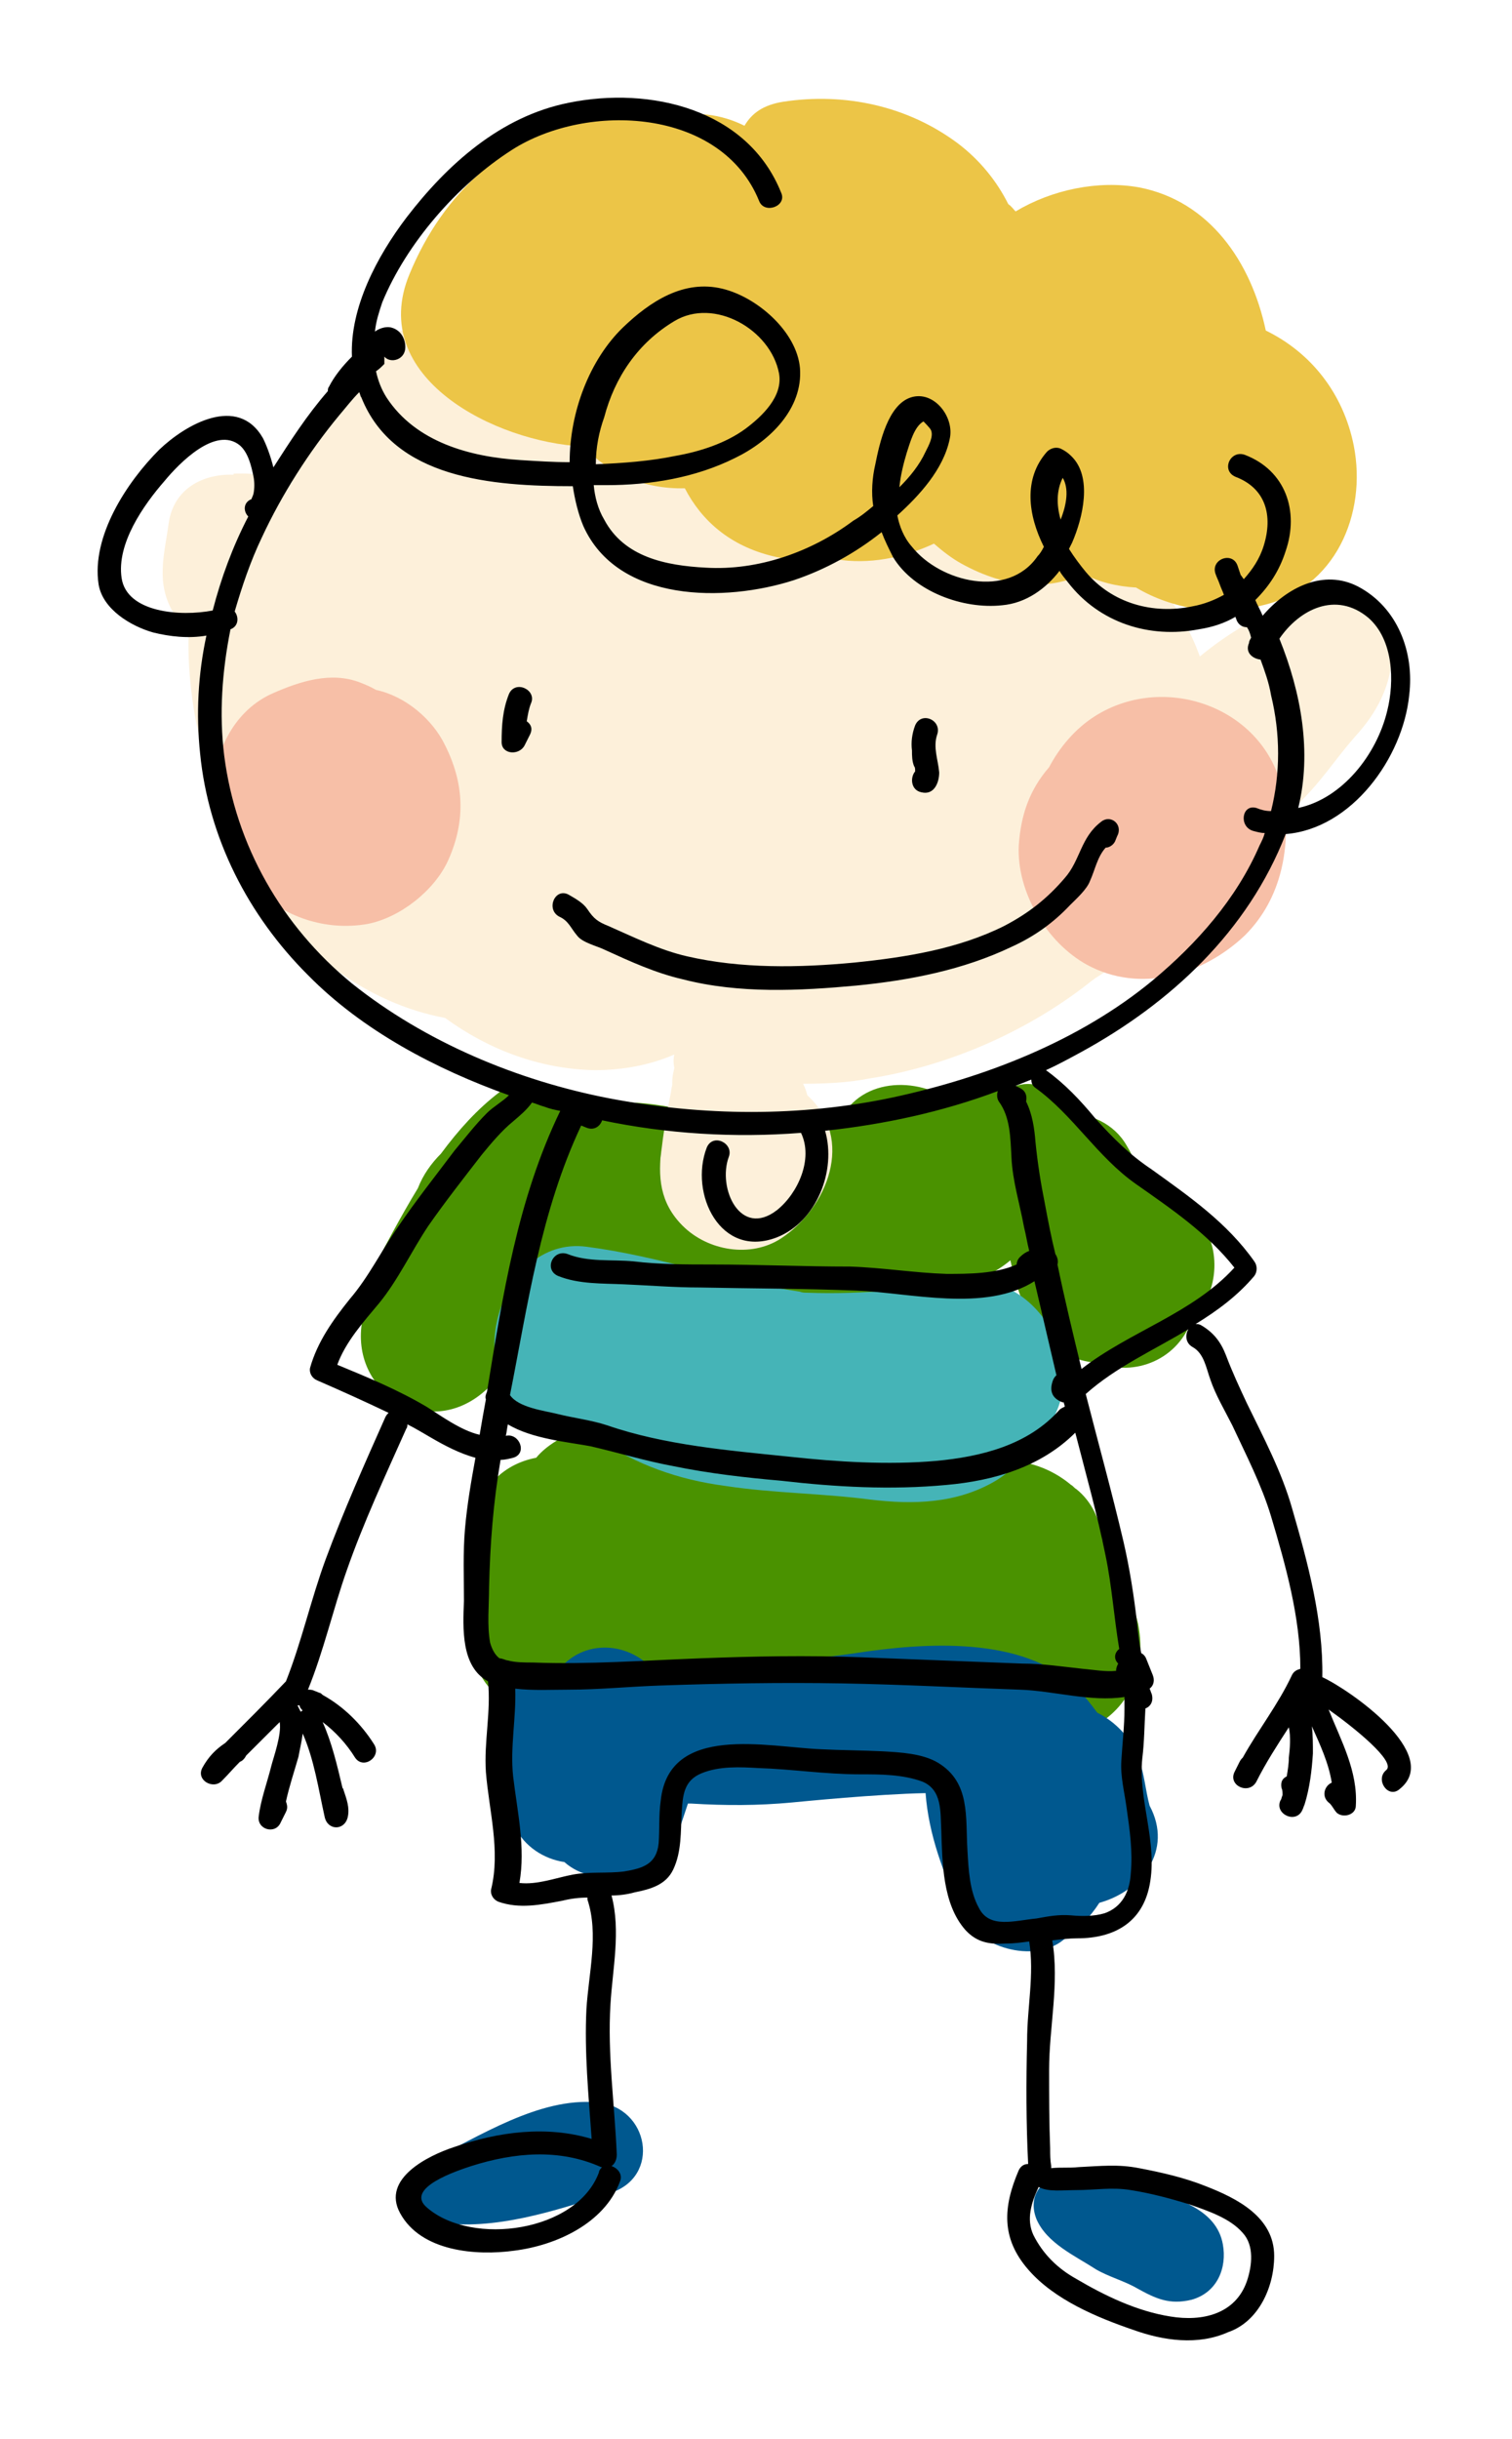<?xml version="1.0" encoding="UTF-8"?> <svg xmlns="http://www.w3.org/2000/svg" width="62" height="100" viewBox="0 0 62 100" fill="none"><g filter="url(#filter0_d)"><path d="M45.208 59.149C45.122 58.335 44.779 57.564 44.135 57.05C44.049 57.007 44.006 56.921 43.92 56.879C42.289 55.508 39.971 55.594 38.555 56.836C38.426 56.836 38.34 56.879 38.211 56.879C34.906 55.765 30.957 56.022 27.523 56.065C26.579 54.608 24.261 54.137 22.801 55.08C22.458 55.294 22.2 55.508 21.986 55.765C20.612 56.022 19.41 57.093 19.453 59.02C19.453 60.348 19.324 61.676 19.324 63.003C19.324 66.344 22.93 66.944 24.776 65.316C25.42 65.487 26.106 65.53 26.75 65.359C27.78 65.059 28.897 65.102 29.97 65.188C30.399 65.231 30.828 65.231 31.215 65.231C31.601 65.231 31.987 65.188 32.331 65.102C34.434 65.359 36.408 65.231 38.34 64.545C38.383 64.545 38.426 64.545 38.512 64.545C38.855 64.974 39.285 65.316 39.757 65.53C42.332 68.871 47.526 66.944 46.668 62.575C46.367 61.333 45.895 60.134 45.208 59.149Z" fill="#4A9200"></path><path d="M48.986 45.828C48.943 45.786 48.857 45.743 48.814 45.657C48.342 45.229 47.698 44.886 47.011 44.8C46.753 44.158 46.539 43.516 46.195 42.959C45.68 42.059 44.693 41.631 43.706 41.631C43.62 41.503 43.534 41.374 43.448 41.246C42.89 40.346 41.989 40.261 41.302 40.689C40.83 40.603 40.315 40.646 39.757 40.775C39.456 40.86 39.199 40.989 38.984 41.117C37.396 40.046 34.992 40.261 34.305 42.273C34.219 42.273 34.176 42.316 34.09 42.316C33.833 42.359 33.532 42.402 33.275 42.402C32.631 42.359 31.987 42.273 31.343 42.188C31.257 42.188 31.172 42.145 31.086 42.145C29.454 41.888 27.523 41.246 25.892 41.203C25.162 41.031 24.475 41.417 24.046 41.974C23.445 40.689 21.728 39.832 20.483 40.775C19.582 41.46 18.809 42.316 18.079 43.301C17.693 43.687 17.349 44.158 17.135 44.715C16.405 45.914 15.761 47.156 15.16 48.27C14.86 48.869 14.774 49.469 14.86 50.026C14.86 50.069 14.86 50.069 14.86 50.111C14.302 53.11 17.564 55.08 19.882 53.024C21.127 51.953 21.728 50.368 22.157 48.827C22.2 48.612 22.243 48.441 22.286 48.227C22.544 48.355 22.844 48.484 23.187 48.527C26.965 49.041 30.914 49.469 34.734 49.255C36.28 49.169 37.997 48.998 39.499 48.655C40.1 48.527 40.873 48.141 41.431 47.67C41.645 48.698 41.989 49.726 42.59 50.583C43.148 51.354 44.092 51.825 44.993 51.868C46.539 52.467 48.342 51.739 48.9 50.026C50.016 49.041 50.145 46.942 48.986 45.828Z" fill="#4A9200"></path><path d="M56.068 20.858C54.78 20.173 53.493 20.516 52.505 20.901C51.346 21.372 50.187 22.101 49.2 22.914C48.428 20.773 46.925 18.974 45.079 17.603C44.307 16.704 43.362 15.933 42.332 15.419C39.928 14.177 37.138 13.877 34.477 14.305C33.79 13.363 32.931 12.464 31.815 11.736C27.823 9.037 22.844 9.937 18.938 12.292C19.067 11.864 19.152 11.436 19.195 11.007C19.238 10.365 18.723 9.765 18.122 9.594C14.602 8.695 12.628 13.149 11.941 15.847C11.297 15.547 10.524 15.376 9.58 15.419V15.462C8.335 15.419 7.133 16.019 6.919 17.432C6.747 18.717 6.361 19.916 7.133 21.158C7.305 21.458 7.52 21.758 7.734 22.058C7.648 25.484 8.765 29.125 10.439 32.037C12.113 34.95 15.032 37.134 18.251 37.734C20.011 39.019 22.114 39.832 24.389 39.875C25.548 39.875 26.664 39.661 27.652 39.233C27.609 39.404 27.609 39.575 27.652 39.789C27.609 39.961 27.566 40.132 27.566 40.389C27.566 40.432 27.566 40.432 27.566 40.475C27.523 40.646 27.523 40.775 27.48 40.946C27.351 41.546 27.265 42.102 27.18 42.702C27.137 43.045 26.965 44.458 27.137 43.002C26.965 44.244 27.051 45.315 27.995 46.257C29.025 47.285 30.785 47.585 32.03 46.771C33.919 45.529 35.078 42.702 33.103 40.903C33.06 40.732 33.017 40.603 32.931 40.432C33.833 40.432 34.777 40.389 35.636 40.218C38.941 39.704 42.203 38.248 44.736 36.235C44.779 36.192 44.865 36.149 44.908 36.106C47.311 34.607 49.2 32.38 50.059 29.981C51.175 30.153 52.334 29.81 53.192 28.996C54.179 28.054 54.695 27.197 55.553 26.212C56.498 25.184 57.056 24.071 57.098 22.7C57.098 21.929 56.712 21.201 56.068 20.858Z" fill="#FDF0DA"></path><path d="M18.251 26.555C17.736 25.484 16.62 24.541 15.418 24.285C15.204 24.156 14.989 24.07 14.774 23.985C13.572 23.514 12.284 23.942 11.211 24.413C9.623 25.098 8.808 26.769 8.722 28.439C8.679 29.895 9.451 31.309 10.396 32.337C11.598 33.621 13.401 34.178 15.075 33.879C16.405 33.621 17.822 32.508 18.38 31.266C19.11 29.638 19.024 28.096 18.251 26.555Z" fill="#F7BFA7"></path><path d="M52.634 28.653C52.033 25.055 47.827 23.514 44.908 25.355C44.092 25.869 43.448 26.64 43.019 27.454C42.203 28.396 41.86 29.424 41.774 30.666C41.688 32.594 42.933 34.65 44.564 35.549C46.754 36.748 49.329 35.977 51.046 34.35C52.591 32.808 52.935 30.666 52.634 28.653Z" fill="#F7BFA7"></path><path d="M55.51 14.262C55.081 12.121 53.75 10.45 51.904 9.551C51.303 6.724 49.587 4.24 46.711 3.683C45.036 3.383 43.148 3.769 41.645 4.668C41.559 4.583 41.474 4.454 41.345 4.369C40.873 3.426 40.186 2.57 39.285 1.884C37.224 0.342 34.648 -0.214 32.116 0.171C31.3 0.3 30.828 0.642 30.528 1.156C29.583 0.685 28.467 0.514 27.351 0.856C26.493 0.685 25.505 0.685 24.518 0.856C20.827 1.413 18.165 3.897 16.792 7.238C15.032 11.478 20.311 14.134 23.917 14.305C24.99 15.419 26.407 16.061 28.081 16.018C28.768 17.346 29.927 18.374 31.687 18.802C32.588 19.017 33.49 19.059 34.305 18.931C35.593 19.145 37.009 18.888 38.297 18.288C38.641 18.588 39.027 18.888 39.413 19.102C41.345 20.173 43.062 20.173 44.435 19.53C45.079 19.873 45.809 20.044 46.582 20.087C48.084 20.987 50.059 21.287 51.776 20.815C54.738 20.13 56.068 17.089 55.51 14.262Z" fill="#ECC547"></path><path d="M43.62 52.382C43.62 50.497 41.86 48.313 39.799 48.57C37.696 48.827 35.378 49.084 33.103 48.998C33.017 48.998 32.888 48.998 32.803 48.955C29.841 48.527 27.051 47.499 24.046 47.113C20.397 46.642 18.723 52.724 22.114 54.18C22.415 54.309 22.715 54.437 23.016 54.523C23.058 54.523 23.058 54.523 23.102 54.523C23.574 54.694 24.089 54.866 24.604 55.037C26.063 56.022 27.78 56.665 29.755 56.922C31.729 57.221 33.704 57.221 35.679 57.478C37.438 57.693 39.241 57.65 40.83 56.707C41.474 56.322 41.946 55.765 42.246 55.166C43.062 54.609 43.62 53.666 43.62 52.382Z" fill="#45B4B7"></path><path d="M47.139 70.028C46.968 69.385 46.925 68.743 46.71 68.143C46.41 67.287 45.766 66.601 44.993 66.216C44.736 65.873 44.478 65.531 44.135 65.188C41.946 63.046 37.868 63.346 35.078 63.775C32.416 64.16 29.969 64.288 27.308 64.288C27.093 64.288 26.879 64.288 26.664 64.331C25.548 63.218 23.616 63.218 22.672 64.802C22.586 64.974 22.5 65.102 22.415 65.273C21.814 64.845 20.826 64.931 20.698 65.787L20.655 66.044C20.569 66.516 20.741 66.858 20.955 67.115C20.912 67.372 20.826 67.8 20.741 68.186C20.655 68.443 20.612 68.7 20.569 68.957C20.354 69.771 20.612 70.456 21.127 70.927C21.513 71.698 22.286 72.212 23.144 72.341C24.432 73.497 27.093 73.069 27.823 71.099C27.952 70.713 28.081 70.328 28.209 69.942C28.252 69.942 28.295 69.942 28.338 69.942C29.755 70.028 31.085 70.028 32.459 69.899C32.931 69.856 35.893 69.557 37.953 69.514C38.082 71.227 38.683 72.812 39.456 74.482C40.1 75.853 42.375 76.495 43.577 75.553C44.221 75.082 44.693 74.611 45.079 74.011C46.796 73.54 48.127 71.869 47.139 70.028Z" fill="#00588F"></path><path d="M24.475 82.192C22.114 81.977 19.625 83.605 17.607 84.59C16.577 85.104 16.749 86.946 17.951 87.117C20.269 87.46 22.758 86.646 24.991 85.918C27.137 85.275 26.622 82.363 24.475 82.192Z" fill="#00588F"></path><path d="M50.144 88.016C49.887 86.56 48.256 86.132 47.011 85.746C46.023 85.447 44.521 85.147 43.491 85.275C42.589 85.361 42.16 86.132 42.504 86.988C42.933 87.974 44.092 88.487 44.95 89.044C45.465 89.344 46.109 89.515 46.624 89.815C47.397 90.243 47.955 90.501 48.856 90.286C49.93 89.987 50.316 88.959 50.144 88.016Z" fill="#00588F"></path><path d="M52.248 88.488C52.248 86.903 50.745 86.132 49.415 85.618C48.556 85.275 47.612 85.061 46.71 84.89C45.852 84.719 45.122 84.804 44.221 84.847C43.834 84.89 43.491 84.847 43.105 84.89C43.105 84.847 43.105 84.847 43.105 84.804C43.062 84.547 43.062 84.333 43.062 84.076C43.019 83.005 43.019 81.935 43.019 80.864C43.019 79.108 43.448 77.309 43.148 75.553C43.491 75.51 43.834 75.467 44.178 75.467C45.68 75.467 46.839 74.825 47.14 73.283C47.483 71.527 46.667 69.814 46.839 68.1C46.925 67.415 46.925 66.73 46.968 66.044C47.183 65.959 47.311 65.745 47.225 65.445C47.183 65.359 47.183 65.316 47.14 65.231C47.311 65.102 47.354 64.888 47.269 64.674L47.011 64.031C46.968 63.903 46.882 63.817 46.796 63.774C46.71 63.346 46.667 62.961 46.625 62.532C46.496 61.419 46.324 60.305 46.066 59.191C45.594 57.178 45.036 55.166 44.521 53.152C45.766 52.039 47.311 51.354 48.728 50.497C48.599 50.711 48.599 51.054 48.9 51.225C49.372 51.482 49.458 52.082 49.629 52.553C49.844 53.195 50.23 53.838 50.531 54.437C51.089 55.637 51.733 56.879 52.119 58.164C52.72 60.177 53.321 62.318 53.321 64.417C53.192 64.46 53.063 64.502 52.977 64.674C52.419 65.873 51.604 66.901 50.96 68.058C50.917 68.1 50.874 68.143 50.831 68.229L50.617 68.657C50.359 69.214 51.218 69.599 51.518 69.043C51.904 68.272 52.377 67.543 52.849 66.815C52.935 67.201 52.892 67.715 52.849 68.058C52.849 68.314 52.806 68.571 52.763 68.828C52.591 68.914 52.505 69.043 52.548 69.3C52.591 69.385 52.591 69.471 52.591 69.599C52.548 69.685 52.548 69.771 52.505 69.814C52.248 70.37 53.149 70.799 53.407 70.199C53.45 70.113 53.45 70.07 53.493 69.985C53.707 69.3 53.793 68.571 53.836 67.886C53.836 67.543 53.836 67.115 53.793 66.773C54.136 67.543 54.48 68.272 54.609 69.085C54.308 69.214 54.179 69.642 54.48 69.899C54.609 69.985 54.694 70.199 54.823 70.328C55.081 70.542 55.596 70.413 55.596 70.028C55.682 68.614 54.995 67.372 54.48 66.087C55.51 66.815 57.27 68.229 56.841 68.571C56.369 68.957 56.927 69.771 57.399 69.342C59.159 67.929 55.338 65.273 54.222 64.76C54.265 62.404 53.621 60.048 52.977 57.821C52.548 56.322 51.819 54.951 51.132 53.538C50.831 52.895 50.531 52.253 50.273 51.568C50.059 51.011 49.758 50.625 49.243 50.326C49.157 50.283 49.114 50.283 49.028 50.283C49.93 49.726 50.745 49.126 51.432 48.313C51.561 48.141 51.561 47.884 51.432 47.713C50.316 46.128 48.771 45.057 47.225 43.944C46.324 43.344 45.637 42.659 44.908 41.845C44.307 41.117 43.663 40.432 42.89 39.875C43.362 39.661 43.834 39.404 44.307 39.147C47.998 37.134 51.175 34.178 52.72 30.195C55.424 29.981 57.528 27.069 57.785 24.499C58 22.743 57.313 20.901 55.682 20.044C54.265 19.316 52.763 20.087 51.776 21.244C51.69 21.029 51.561 20.815 51.475 20.601C52.033 20.044 52.462 19.402 52.72 18.588C53.278 16.961 52.72 15.29 51.046 14.648C50.445 14.434 50.059 15.29 50.66 15.547C51.904 16.018 52.205 17.132 51.819 18.374C51.647 18.931 51.346 19.359 51.003 19.745C50.96 19.702 50.917 19.616 50.874 19.573L50.745 19.188C50.531 18.588 49.629 18.931 49.844 19.53C49.887 19.659 49.973 19.83 50.016 19.959C50.059 20.087 50.144 20.259 50.187 20.387C49.801 20.601 49.372 20.773 48.9 20.858C47.268 21.201 45.594 20.73 44.521 19.445C44.307 19.188 44.049 18.845 43.834 18.503C43.877 18.417 43.92 18.331 43.963 18.246C44.392 17.26 44.822 15.547 43.92 14.691C43.791 14.562 43.663 14.476 43.491 14.391C43.276 14.305 43.062 14.391 42.933 14.519C41.946 15.633 42.16 17.132 42.804 18.417C42.718 18.588 42.633 18.717 42.547 18.802C41.345 20.558 38.555 19.873 37.396 18.417C37.052 18.031 36.88 17.56 36.795 17.132C37.696 16.318 38.683 15.247 38.941 14.005C39.156 13.106 38.297 11.992 37.353 12.292C36.408 12.592 36.065 14.177 35.893 15.033C35.764 15.59 35.721 16.19 35.807 16.747C35.55 16.961 35.292 17.175 34.992 17.346C33.275 18.631 31.086 19.402 28.939 19.273C27.308 19.188 25.591 18.845 24.776 17.303C24.518 16.875 24.389 16.361 24.346 15.89C24.518 15.89 24.69 15.89 24.861 15.89C26.664 15.89 28.51 15.59 30.141 14.776C31.558 14.091 32.931 12.763 32.803 11.093C32.674 9.594 31.043 8.18 29.626 7.838C28.038 7.452 26.664 8.352 25.548 9.422C24.175 10.75 23.359 12.892 23.359 14.948C22.672 14.948 22.028 14.905 21.342 14.862C19.281 14.733 17.049 14.134 15.847 12.292C15.633 11.95 15.504 11.607 15.418 11.221C15.547 11.136 15.633 11.05 15.761 10.921C15.761 10.836 15.761 10.75 15.761 10.622C16.019 10.921 16.62 10.75 16.62 10.236C16.62 9.851 16.405 9.508 16.019 9.422C15.804 9.38 15.547 9.465 15.375 9.594C15.418 9.165 15.547 8.78 15.675 8.395C16.663 5.996 18.723 3.598 20.998 2.141C24.089 0.171 29.583 0.428 31.128 4.24C31.343 4.797 32.288 4.454 32.03 3.897C30.656 0.471 26.664 -0.471 23.316 0.214C20.526 0.771 18.337 2.741 16.663 4.925C15.461 6.51 14.345 8.609 14.431 10.622C14.044 11.007 13.701 11.435 13.486 11.864C13.443 11.907 13.443 11.992 13.443 12.035C12.585 13.02 11.898 14.091 11.211 15.162C11.082 14.648 10.911 14.22 10.782 13.963C9.752 12.164 7.606 13.406 6.532 14.434C5.202 15.761 3.742 17.989 4.043 19.959C4.214 20.987 5.373 21.672 6.275 21.929C6.962 22.1 7.734 22.186 8.464 22.058C8.121 23.642 8.035 25.27 8.206 26.897C8.55 30.367 10.181 33.536 12.628 35.977C14.86 38.247 17.865 39.832 20.869 40.903C20.612 41.16 20.226 41.374 19.968 41.631C19.496 42.102 19.067 42.659 18.637 43.173C17.865 44.201 17.049 45.229 16.319 46.3C15.633 47.285 15.117 48.355 14.345 49.255C13.658 50.111 13.014 51.011 12.714 52.082C12.671 52.296 12.8 52.51 13.014 52.596C14.001 53.024 14.946 53.452 15.933 53.923C15.89 53.966 15.847 54.009 15.804 54.095C14.946 56.022 14.087 57.95 13.357 59.92C12.757 61.547 12.37 63.303 11.726 64.931C10.911 65.787 10.052 66.644 9.237 67.458C8.85 67.715 8.55 68.015 8.292 68.486C8.035 69 8.764 69.385 9.108 69C9.365 68.743 9.58 68.486 9.838 68.229C9.966 68.186 10.052 68.058 10.095 67.972C10.567 67.501 10.997 67.072 11.469 66.601C11.555 67.115 11.211 68.058 11.125 68.4C10.954 69.085 10.696 69.771 10.61 70.456C10.524 71.013 11.297 71.227 11.512 70.713L11.726 70.285C11.812 70.113 11.769 69.985 11.726 69.856C11.855 69.257 12.07 68.614 12.241 68.015C12.284 67.758 12.37 67.415 12.413 67.072C12.885 68.143 13.057 69.342 13.315 70.499C13.443 71.056 14.13 71.056 14.259 70.499C14.345 70.113 14.216 69.771 14.087 69.385C14.087 69.342 14.044 69.3 14.044 69.3C13.83 68.4 13.615 67.458 13.229 66.601C13.744 66.987 14.216 67.501 14.559 68.058C14.903 68.571 15.675 68.015 15.332 67.501C14.817 66.687 14.087 65.959 13.229 65.488C13.186 65.445 13.143 65.402 13.1 65.402L12.885 65.316C12.8 65.273 12.714 65.273 12.628 65.273C13.272 63.689 13.658 61.975 14.216 60.391C14.903 58.421 15.804 56.493 16.663 54.566C16.706 54.523 16.706 54.437 16.706 54.395C17.049 54.566 17.392 54.78 17.693 54.951C18.208 55.251 18.852 55.594 19.496 55.765C19.324 56.707 19.152 57.693 19.067 58.678C18.981 59.663 19.024 60.648 19.024 61.633C18.981 62.746 18.895 64.331 20.011 64.931C20.14 66.173 19.839 67.415 19.925 68.657C20.054 70.242 20.526 71.869 20.14 73.454C20.097 73.668 20.226 73.882 20.44 73.968C21.299 74.268 22.157 74.097 23.059 73.925C23.402 73.84 23.745 73.797 24.089 73.797C24.089 73.84 24.089 73.84 24.089 73.882C24.561 75.296 24.132 76.923 24.046 78.38C23.96 80.136 24.132 81.892 24.261 83.691C22.415 83.134 20.44 83.391 18.594 84.033C17.564 84.376 15.633 85.318 16.405 86.732C17.264 88.316 19.539 88.488 21.084 88.273C22.801 88.059 24.776 87.16 25.419 85.447C25.548 85.147 25.334 84.89 25.076 84.804C25.205 84.719 25.291 84.547 25.291 84.333C25.205 82.277 24.904 80.221 25.033 78.165C25.119 76.709 25.462 75.167 25.076 73.711C25.377 73.711 25.72 73.668 26.02 73.583C26.664 73.454 27.308 73.283 27.609 72.64C27.952 71.912 27.909 71.098 27.952 70.328C27.995 69.599 28.038 69 28.768 68.7C29.497 68.4 30.356 68.443 31.086 68.486C32.459 68.529 33.833 68.743 35.249 68.743C36.108 68.743 37.009 68.743 37.825 69.043C38.641 69.385 38.555 70.285 38.597 71.013C38.641 72.341 38.641 74.054 39.585 75.124C40.057 75.638 40.572 75.724 41.259 75.681C41.559 75.681 41.903 75.638 42.203 75.596C42.418 76.966 42.117 78.294 42.117 79.665C42.075 81.335 42.075 83.048 42.16 84.719C41.989 84.719 41.86 84.804 41.774 84.975C41.13 86.475 41.044 87.76 42.16 89.044C43.233 90.287 44.993 91.015 46.496 91.529C47.698 91.957 49.114 92.171 50.359 91.614C51.604 91.186 52.248 89.773 52.248 88.488ZM4.987 19.702C4.772 18.288 5.888 16.704 6.747 15.719C7.348 14.99 8.85 13.448 9.838 14.262C10.181 14.562 10.31 15.119 10.396 15.547C10.439 15.761 10.439 16.018 10.396 16.233C10.353 16.404 10.267 16.489 10.353 16.447C9.966 16.575 9.966 16.961 10.181 17.175C9.537 18.417 9.065 19.702 8.722 21.029C7.391 21.287 5.202 21.115 4.987 19.702ZM12.284 65.916C12.284 66.002 12.37 66.087 12.413 66.13C12.37 66.13 12.37 66.173 12.327 66.173C12.284 66.087 12.241 66.002 12.198 65.916C12.241 65.916 12.284 65.916 12.284 65.916ZM24.69 84.847C24.647 84.89 24.561 84.975 24.561 85.061C23.66 87.502 19.367 88.102 17.521 86.517C16.534 85.704 18.809 84.975 19.324 84.804C21.084 84.247 22.93 84.076 24.647 84.847H24.69ZM46.582 44.544C48.041 45.571 49.501 46.556 50.617 47.97C48.9 49.855 46.324 50.583 44.349 52.124C44.006 50.711 43.663 49.298 43.362 47.842C43.405 47.713 43.362 47.542 43.276 47.413C43.105 46.728 42.976 46.043 42.847 45.357C42.675 44.501 42.547 43.687 42.461 42.83C42.418 42.273 42.332 41.674 42.075 41.16C42.117 40.946 42.075 40.732 41.817 40.603L41.645 40.517C41.86 40.432 42.075 40.346 42.289 40.26C42.289 40.389 42.332 40.517 42.461 40.603C44.006 41.717 44.993 43.43 46.582 44.544ZM56.111 21.329C57.141 22.229 57.184 23.942 56.884 25.141C56.455 26.94 55.038 28.739 53.235 29.125C53.793 26.855 53.364 24.413 52.462 22.186C53.278 20.987 54.78 20.216 56.111 21.329ZM43.577 15.59C43.834 16.018 43.749 16.661 43.491 17.303C43.319 16.704 43.319 16.104 43.577 15.59ZM37.868 13.277C37.868 13.277 38.125 13.534 38.168 13.62C38.297 13.877 38.082 14.262 37.954 14.519C37.696 15.076 37.31 15.547 36.88 15.976C36.923 15.504 37.052 14.99 37.181 14.562C37.31 14.177 37.481 13.491 37.868 13.277ZM27.652 9.165C29.283 8.18 31.601 9.508 31.944 11.307C32.116 12.249 31.257 13.063 30.57 13.577C29.755 14.177 28.682 14.519 27.695 14.691C26.664 14.905 25.548 14.99 24.432 15.033C24.432 14.348 24.561 13.706 24.776 13.106C25.205 11.478 26.149 10.065 27.652 9.165ZM14.431 36.32C11.555 33.964 9.666 30.666 9.194 26.983C8.979 25.27 9.108 23.514 9.451 21.8C9.795 21.672 9.795 21.287 9.623 21.072C9.923 20.044 10.267 19.017 10.739 18.031C11.555 16.275 12.671 14.519 13.915 13.02C14.173 12.72 14.431 12.378 14.731 12.078C14.774 12.164 14.774 12.249 14.817 12.292C16.148 15.633 20.183 15.933 23.488 15.933C23.574 16.489 23.703 17.046 23.917 17.56C25.334 20.73 29.755 20.687 32.545 19.788C33.833 19.359 35.078 18.674 36.151 17.817C36.28 18.16 36.451 18.503 36.623 18.845C37.481 20.259 39.499 20.987 41.087 20.815C42.075 20.73 42.89 20.13 43.448 19.402C43.534 19.573 43.663 19.702 43.791 19.873C45.079 21.544 47.14 22.186 49.157 21.8C49.715 21.715 50.23 21.544 50.66 21.287C50.66 21.329 50.703 21.372 50.703 21.415C50.788 21.629 50.96 21.715 51.132 21.715C51.218 21.843 51.261 21.972 51.303 22.143C51.261 22.229 51.218 22.272 51.218 22.357C51.046 22.743 51.346 23 51.69 23.043C51.861 23.514 52.033 23.985 52.119 24.499C52.505 26.084 52.505 27.711 52.119 29.253C51.904 29.253 51.733 29.21 51.518 29.125C50.917 28.953 50.788 29.895 51.389 30.067C51.561 30.11 51.69 30.152 51.861 30.152C51.819 30.324 51.733 30.495 51.647 30.666C50.703 32.851 49.071 34.693 47.269 36.191C44.264 38.676 40.4 40.175 36.623 40.989C32.803 41.802 28.811 41.76 24.99 41.031C21.213 40.303 17.435 38.719 14.431 36.32ZM17.478 53.666C16.319 52.981 15.075 52.467 13.83 51.953C14.173 51.011 14.903 50.197 15.547 49.426C16.319 48.484 16.877 47.285 17.564 46.257C18.251 45.272 19.024 44.286 19.753 43.344C20.14 42.873 20.569 42.359 21.041 41.974C21.342 41.717 21.599 41.502 21.814 41.203C21.985 41.246 22.157 41.331 22.329 41.374C22.544 41.46 22.758 41.502 22.973 41.545C21.213 45.186 20.612 49.126 19.968 53.067C19.925 53.152 19.882 53.281 19.925 53.367C19.839 53.838 19.753 54.309 19.668 54.823C18.895 54.651 18.036 54.009 17.478 53.666ZM23.831 42.145L24.046 42.231C24.346 42.359 24.604 42.188 24.69 41.931C27.351 42.488 30.098 42.659 32.846 42.445C33.361 43.516 32.717 44.929 31.858 45.614C30.356 46.771 29.412 44.715 29.884 43.43C30.098 42.873 29.24 42.445 28.982 43.044C28.253 44.929 29.54 47.627 31.858 46.728C33.489 46.085 34.305 43.987 33.833 42.359C36.237 42.102 38.641 41.588 40.916 40.732C40.873 40.86 40.873 41.031 40.958 41.16C41.431 41.802 41.431 42.659 41.474 43.43C41.517 44.415 41.817 45.357 41.989 46.3C42.075 46.642 42.117 46.942 42.203 47.285C42.075 47.328 41.946 47.413 41.817 47.542C41.731 47.627 41.688 47.756 41.688 47.842C40.83 48.227 39.714 48.227 38.812 48.227C37.481 48.184 36.194 47.97 34.863 47.927C32.974 47.927 31.086 47.842 29.197 47.842C28.124 47.842 27.051 47.842 25.977 47.713C25.076 47.627 24.132 47.756 23.273 47.413C22.672 47.199 22.286 48.056 22.887 48.313C23.745 48.655 24.69 48.612 25.591 48.655C26.621 48.698 27.652 48.784 28.682 48.784C30.828 48.827 32.974 48.827 35.121 48.912C37.31 48.998 40.4 49.812 42.418 48.527C42.718 49.812 43.019 51.097 43.319 52.382C43.276 52.424 43.233 52.467 43.191 52.553C43.019 52.981 43.105 53.324 43.577 53.495H43.62C43.62 53.538 43.663 53.624 43.663 53.666C43.577 53.709 43.491 53.752 43.448 53.795C42.16 55.251 40.229 55.722 38.383 55.894C36.408 56.065 34.348 55.936 32.373 55.722C29.884 55.465 27.265 55.251 24.904 54.437C24.261 54.223 23.531 54.138 22.844 53.966C22.329 53.838 21.256 53.709 20.912 53.195C21.642 49.512 22.157 45.7 23.831 42.145ZM20.483 63.989C20.311 63.86 20.183 63.646 20.097 63.346C19.968 62.618 20.054 61.847 20.054 61.076C20.097 59.277 20.226 57.607 20.526 55.851C20.698 55.851 20.869 55.808 21.041 55.765C21.642 55.594 21.299 54.737 20.741 54.866C20.784 54.694 20.784 54.566 20.826 54.395C21.814 54.994 23.316 55.123 24.218 55.294C25.334 55.551 26.45 55.894 27.609 56.108C29.068 56.408 30.57 56.579 32.03 56.707C34.262 56.964 36.537 57.093 38.812 56.879C40.744 56.707 42.675 56.151 44.092 54.737C44.521 56.408 44.993 58.078 45.337 59.791C45.594 61.033 45.68 62.318 45.895 63.603C45.723 63.732 45.637 63.989 45.852 64.203C45.809 64.288 45.766 64.374 45.766 64.502C45.337 64.545 44.865 64.46 44.392 64.417C43.577 64.331 42.761 64.203 41.903 64.203C39.714 64.117 37.524 64.031 35.335 63.946C33.103 63.86 30.914 63.903 28.682 63.989C26.407 64.074 24.132 64.246 21.857 64.16C21.513 64.16 21.127 64.16 20.826 64.074C20.741 64.074 20.612 63.989 20.483 63.989ZM40.143 74.225C39.757 73.54 39.714 72.64 39.671 71.869C39.585 70.499 39.8 69.085 38.469 68.272C37.825 67.886 36.923 67.843 36.194 67.8C35.335 67.758 34.477 67.758 33.661 67.715C31.472 67.629 27.437 66.644 27.094 69.814C27.008 70.413 27.051 71.013 27.008 71.57C26.922 72.426 26.364 72.597 25.591 72.726C24.904 72.812 24.175 72.726 23.488 72.855C22.801 72.983 22.028 73.283 21.299 73.197C21.556 71.741 21.213 70.285 21.041 68.828C20.912 67.629 21.17 66.43 21.127 65.231C21.857 65.316 22.629 65.273 23.316 65.273C24.561 65.273 25.806 65.145 27.094 65.102C29.583 65.016 32.03 64.974 34.52 65.016C36.966 65.059 39.37 65.188 41.817 65.273C43.191 65.316 44.736 65.787 46.109 65.573C46.109 65.745 46.109 65.916 46.109 66.044C46.109 66.773 46.024 67.458 45.981 68.186C45.938 68.828 46.109 69.471 46.195 70.113C46.324 71.013 46.453 71.912 46.367 72.812C46.324 73.54 46.024 74.182 45.294 74.439C44.865 74.568 44.349 74.568 43.92 74.525C43.405 74.482 42.976 74.568 42.504 74.653C41.602 74.739 40.572 75.082 40.143 74.225ZM47.998 90.972C46.625 90.758 45.294 90.115 44.135 89.43C43.362 89.002 42.761 88.402 42.375 87.631C42.075 86.989 42.289 86.303 42.59 85.661C42.976 85.875 43.577 85.789 44.135 85.789C44.908 85.789 45.594 85.661 46.367 85.789C47.183 85.918 47.998 86.132 48.814 86.389C49.544 86.646 50.445 86.946 50.96 87.545C51.432 88.059 51.346 88.873 51.132 89.516C50.66 90.886 49.286 91.186 47.998 90.972Z" fill="black"></path><path d="M45.165 29.681C44.306 30.324 44.306 31.266 43.663 31.994C42.933 32.851 42.16 33.45 41.173 33.964C39.284 34.907 37.138 35.249 35.035 35.463C32.76 35.678 30.399 35.72 28.167 35.206C27.05 34.949 26.02 34.435 24.947 33.964C24.518 33.793 24.346 33.664 24.089 33.279C23.917 33.022 23.616 32.851 23.316 32.679C22.758 32.38 22.372 33.279 22.93 33.579C23.316 33.75 23.402 34.05 23.659 34.35C23.874 34.65 24.475 34.778 24.818 34.949C25.849 35.42 26.879 35.892 27.995 36.149C30.313 36.748 32.803 36.62 35.12 36.406C37.31 36.191 39.499 35.763 41.473 34.821C42.418 34.393 43.19 33.836 43.877 33.108C44.135 32.851 44.564 32.465 44.693 32.123C44.907 31.651 44.993 31.137 45.337 30.752C45.465 30.752 45.637 30.666 45.723 30.495L45.809 30.281C46.066 29.81 45.551 29.381 45.165 29.681Z" fill="black"></path><path d="M21.599 25.57C21.642 25.313 21.685 25.056 21.771 24.841C22.028 24.285 21.127 23.856 20.869 24.456C20.612 25.099 20.569 25.741 20.569 26.426C20.569 26.94 21.299 26.983 21.513 26.555L21.728 26.126C21.857 25.869 21.771 25.698 21.599 25.57Z" fill="black"></path><path d="M38.512 27.669C38.469 27.154 38.254 26.64 38.426 26.127C38.641 25.527 37.782 25.142 37.525 25.741C37.396 26.084 37.353 26.426 37.396 26.769C37.396 26.983 37.396 27.197 37.482 27.412C37.525 27.454 37.525 27.54 37.525 27.583V27.626C37.31 27.883 37.353 28.397 37.782 28.482C38.297 28.611 38.512 28.097 38.512 27.669Z" fill="black"></path></g><defs><filter id="filter0_d" x="0" y="0" width="62" height="100" color-interpolation-filters="sRGB"><feFlood flood-opacity="0" result="BackgroundImageFix"></feFlood><feColorMatrix in="SourceAlpha" type="matrix" values="0 0 0 0 0 0 0 0 0 0 0 0 0 0 0 0 0 0 127 0"></feColorMatrix><feOffset dy="4"></feOffset><feGaussianBlur stdDeviation="2"></feGaussianBlur><feColorMatrix type="matrix" values="0 0 0 0 0 0 0 0 0 0 0 0 0 0 0 0 0 0 0.1 0"></feColorMatrix><feBlend mode="normal" in2="BackgroundImageFix" result="effect1_dropShadow"></feBlend><feBlend mode="normal" in="SourceGraphic" in2="effect1_dropShadow" result="shape"></feBlend></filter></defs></svg> 